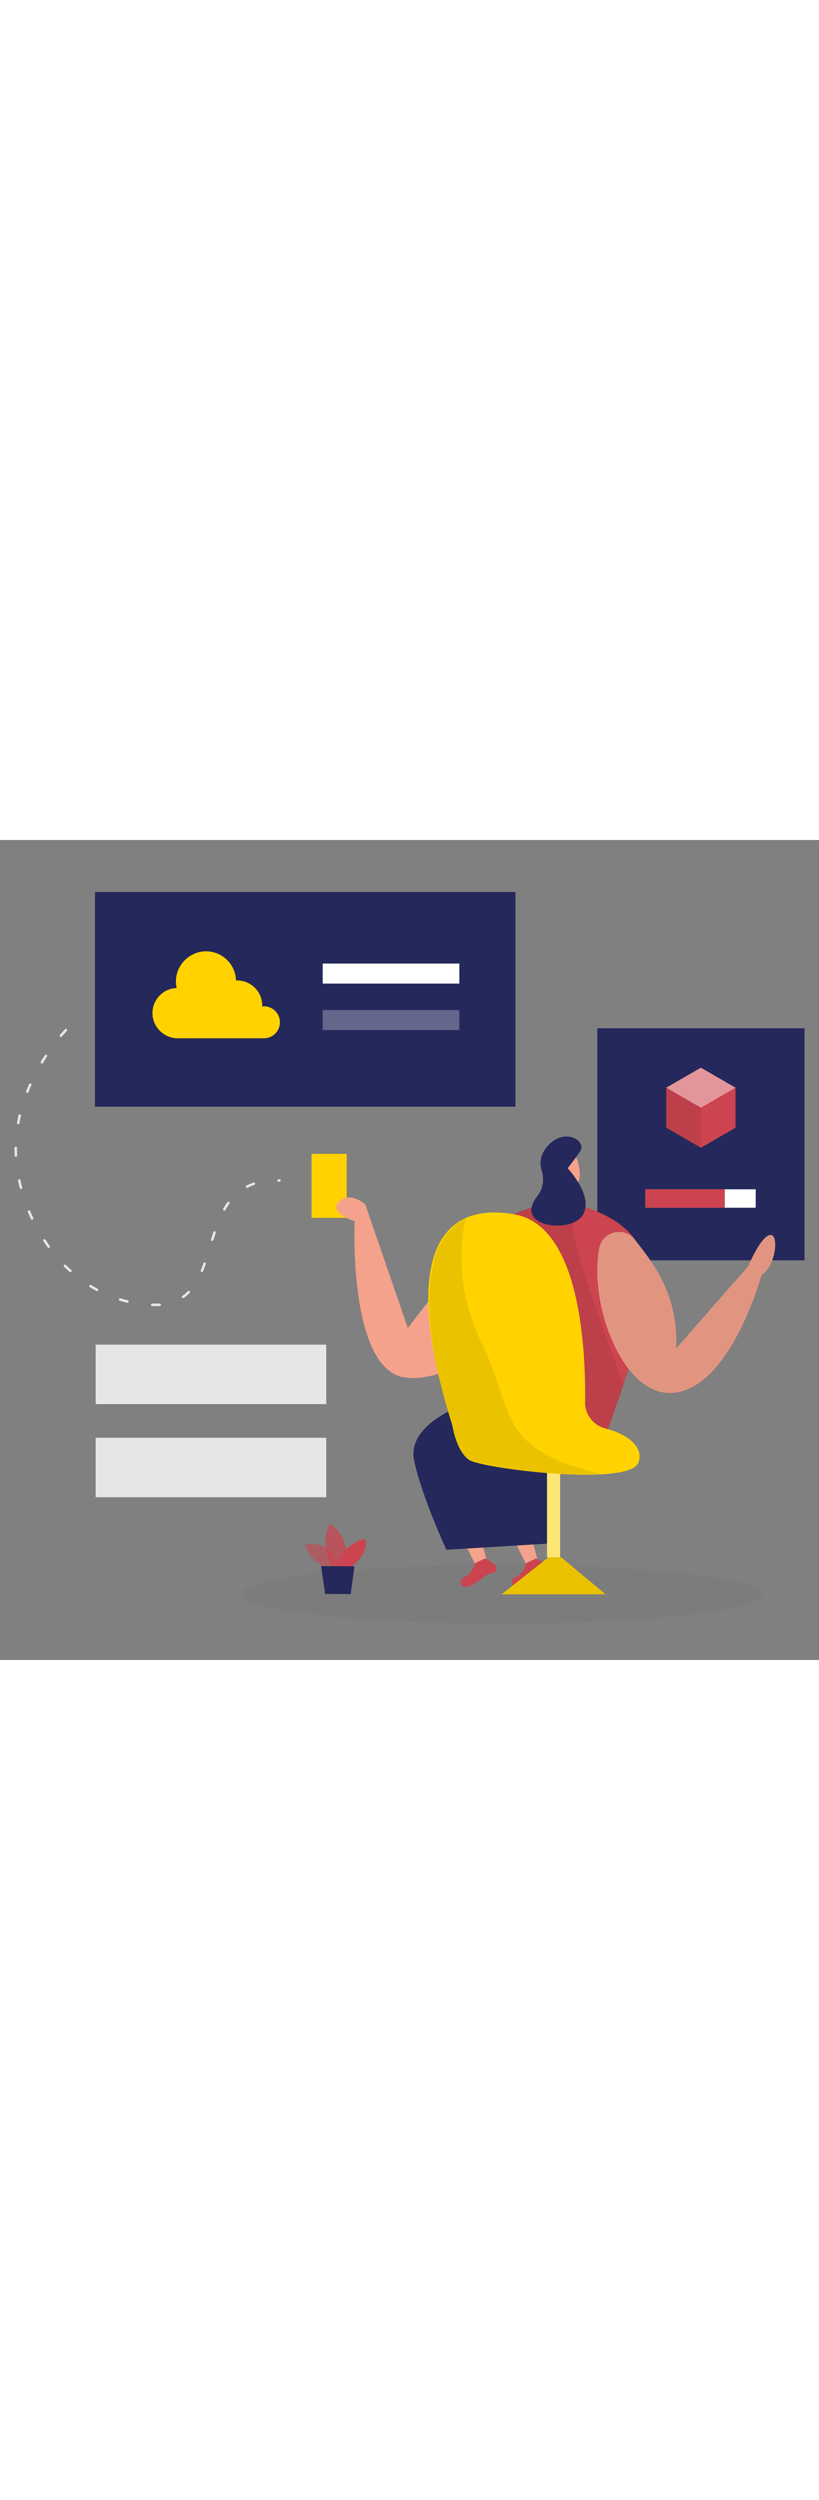 <svg id="_0518_data_processing" xmlns="http://www.w3.org/2000/svg" viewBox="0 0 500 500" data-imageid="data-processing-1-76" imageName="Data Processing 1" class="illustrations_image" style="width: 164px;"><rect x="0" y="0" width="500" height="500" fill="#808080" stroke="none"/><defs><style>.cls-1_data-processing-1-76,.cls-2_data-processing-1-76,.cls-3_data-processing-1-76,.cls-4_data-processing-1-76{fill:#fff;}.cls-5_data-processing-1-76{fill:#f4a28c;}.cls-6_data-processing-1-76{opacity:.03;}.cls-6_data-processing-1-76,.cls-7_data-processing-1-76{fill:#000001;}.cls-8_data-processing-1-76{fill:#e6e6e6;}.cls-2_data-processing-1-76{opacity:.29;}.cls-3_data-processing-1-76{opacity:.44;}.cls-9_data-processing-1-76{opacity:.58;}.cls-9_data-processing-1-76,.cls-10_data-processing-1-76,.cls-11_data-processing-1-76{fill:#68e1fd;}.cls-4_data-processing-1-76{opacity:.46;}.cls-12_data-processing-1-76{fill:#24285b;}.cls-7_data-processing-1-76{opacity:.08;}.cls-10_data-processing-1-76{opacity:.73;}.cls-13_data-processing-1-76{fill:#ffd200;}</style></defs><ellipse id="bg_data-processing-1-76" class="cls-6_data-processing-1-76" cx="306.64" cy="459.97" rx="159.07" ry="17.9"/><g id="plant_data-processing-1-76"><path class="cls-9_data-processing-1-76 targetColor" d="m201.19,444.29s-12.22-3.34-14.88-14.71c0,0,18.93-3.83,19.47,15.72l-4.59-1.01Z" style="fill: rgb(204, 68, 79);"/><path class="cls-10_data-processing-1-76 targetColor" d="m202.69,443.08s-8.54-13.5-1.02-26.12c0,0,14.4,9.14,8,26.15l-6.98-.03Z" style="fill: rgb(204, 68, 79);"/><path class="cls-11_data-processing-1-76 targetColor" d="m204.89,443.09s4.51-14.25,18.15-16.95c0,0,2.56,9.26-8.83,16.99l-9.32-.04Z" style="fill: rgb(204, 68, 79);"/><polygon class="cls-12_data-processing-1-76" points="196.03 442.77 198.51 459.72 214.11 459.79 216.41 442.86 196.03 442.77"/></g><g id="cube_data-processing-1-76"><rect class="cls-12_data-processing-1-76" x="364.64" y="114.8" width="126.49" height="141.5" transform="translate(855.78 371.1) rotate(-180)"/><polygon class="cls-11_data-processing-1-76 targetColor" points="449.04 151.03 427.89 138.83 406.74 151.03 406.74 175.45 427.89 187.66 449.04 175.45 449.04 151.03" style="fill: rgb(204, 68, 79);"/><polygon class="cls-7_data-processing-1-76" points="406.74 151.03 427.89 163.24 427.89 187.66 406.74 175.45 406.74 151.03"/><polygon class="cls-3_data-processing-1-76" points="427.89 163.24 449.04 151.03 427.89 138.83 406.74 151.03 427.89 163.24"/><rect class="cls-1_data-processing-1-76" x="393.98" y="212.99" width="67.38" height="11.24"/><rect class="cls-11_data-processing-1-76 targetColor" x="393.98" y="212.99" width="48.51" height="11.24" style="fill: rgb(204, 68, 79);"/></g><g id="cloud_data-processing-1-76"><rect class="cls-12_data-processing-1-76" x="57.97" y="31.75" width="256.7" height="130.87"/><path class="cls-13_data-processing-1-76" d="m161.16,101.42c-.36,0-.72.02-1.08.06,0-.17.01-.34.01-.51,0-8.47-6.87-15.34-15.34-15.34-.22,0-.43,0-.65.02-.31-9.87-8.4-17.77-18.34-17.77s-18.36,8.22-18.36,18.36c0,1.38.16,2.72.44,4.01-8.2.3-14.76,7.05-14.76,15.32s6.87,15.34,15.34,15.34h52.73c5.38,0,9.75-4.36,9.75-9.75s-4.36-9.75-9.75-9.75Z"/><rect class="cls-1_data-processing-1-76" x="197.01" y="75.34" width="83.43" height="12.21"/><rect class="cls-2_data-processing-1-76" x="197.01" y="103.68" width="83.43" height="12.21"/></g><path id="line_data-processing-1-76" class="cls-8_data-processing-1-76" d="m94.73,284.25c-.48,0-.97,0-1.46-.02h-.37c-.42-.03-.75-.39-.74-.81.01-.42.4-.73.79-.74h.37c1.44.06,2.82.03,4.14-.06.45-.01.79.29.82.71.03.42-.29.79-.71.82-.91.06-1.86.09-2.83.09Zm-16.97-2.08c-.06,0-.12,0-.18-.02-1.49-.35-3-.76-4.48-1.21-.41-.12-.64-.55-.51-.96.12-.4.55-.64.96-.51,1.45.44,2.93.84,4.39,1.19.41.1.67.51.57.92-.08.35-.4.59-.75.59Zm34.02-2.79c-.24,0-.48-.11-.63-.32-.25-.34-.17-.82.18-1.07,1.18-.84,2.31-1.81,3.36-2.89.3-.3.78-.31,1.08-.01.3.3.31.78.01,1.08-1.12,1.15-2.32,2.18-3.57,3.07-.13.1-.29.14-.44.14Zm-52.59-4.3c-.12,0-.25-.03-.36-.09-1.36-.74-2.71-1.52-4.02-2.32-.36-.22-.47-.7-.25-1.06s.69-.47,1.06-.25c1.28.79,2.61,1.56,3.95,2.28.37.2.51.67.31,1.04-.14.26-.4.4-.68.4Zm-16.22-11.51c-.18,0-.37-.07-.51-.2-1.13-1.02-2.26-2.1-3.36-3.2-.3-.3-.3-.79,0-1.08s.79-.3,1.08,0c1.08,1.08,2.2,2.14,3.31,3.14.31.28.34.77.05,1.08-.15.17-.36.25-.57.25Zm80.28-.14c-.1,0-.2-.02-.3-.06-.39-.16-.58-.61-.41-1,.55-1.31,1.08-2.71,1.64-4.26.14-.4.58-.6.98-.46.4.14.61.58.46.98-.57,1.58-1.11,3-1.67,4.34-.12.3-.41.47-.71.47Zm-93.54-14.71c-.24,0-.47-.11-.62-.32-.89-1.22-1.77-2.51-2.63-3.81-.23-.36-.14-.83.22-1.06.36-.23.83-.13,1.06.22.85,1.29,1.72,2.55,2.6,3.76.25.34.17.82-.17,1.07-.14.1-.29.15-.45.15Zm99.85-4.24c-.08,0-.15-.01-.23-.03-.4-.13-.63-.56-.5-.96.46-1.47.93-2.95,1.41-4.41.13-.4.57-.62.97-.49.4.13.62.57.49.97-.48,1.45-.95,2.91-1.4,4.38-.1.33-.41.54-.73.54Zm-109.96-12.93c-.29,0-.56-.16-.7-.44-.66-1.4-1.29-2.82-1.88-4.24-.16-.39.02-.84.41-1,.39-.16.84.02,1,.41.59,1.4,1.21,2.79,1.86,4.18.18.38.01.84-.37,1.02-.1.05-.22.07-.33.07Zm117.35-5.57c-.13,0-.26-.03-.38-.1-.37-.21-.5-.68-.29-1.05.8-1.4,1.64-2.73,2.51-3.94.25-.34.73-.42,1.07-.18.34.25.42.73.18,1.07-.84,1.17-1.65,2.45-2.42,3.81-.14.25-.4.39-.67.39Zm-124.15-13.16c-.34,0-.65-.23-.74-.57-.39-1.49-.75-3.01-1.07-4.51-.09-.41.17-.82.59-.91.42-.08.82.18.91.59.32,1.48.67,2.98,1.06,4.44.11.41-.14.83-.55.94-.07.02-.13.03-.19.03Zm138-.68c-.28,0-.55-.15-.69-.42-.19-.38-.04-.84.34-1.03,1.36-.69,2.81-1.29,4.32-1.8.4-.14.84.08.97.48.14.4-.08.84-.48.97-1.44.49-2.82,1.06-4.12,1.72-.11.06-.23.08-.34.08Zm19.8-3.77h-.52c-.42-.02-.76-.37-.75-.79s.35-.8.78-.75h.52c.42.03.75.39.74.81-.01.42-.36.74-.77.74Zm-160.88-15.22c-.41,0-.75-.32-.77-.73-.06-1.31-.09-2.6-.09-3.89v-.75c0-.42.35-.76.77-.76h0c.42,0,.76.35.76.77v.74c0,1.26.02,2.54.08,3.82.02.42-.31.78-.73.8-.01,0-.02,0-.04,0Zm1.39-19.85s-.09,0-.14-.01c-.42-.08-.69-.48-.62-.89.28-1.51.6-3.04.95-4.54.1-.41.51-.67.92-.57.41.1.67.51.57.92-.35,1.48-.66,2.98-.93,4.47-.07.37-.39.63-.75.63Zm5.56-19.12c-.09,0-.19-.02-.28-.05-.39-.16-.59-.6-.43-1,.58-1.46,1.18-2.88,1.8-4.27.17-.39.63-.56,1.01-.39.39.17.56.63.39,1.01-.61,1.37-1.2,2.78-1.78,4.22-.12.3-.41.48-.71.48Zm8.9-17.84c-.13,0-.27-.04-.4-.11-.36-.22-.48-.69-.26-1.05.83-1.37,1.65-2.68,2.47-3.92.23-.35.71-.45,1.06-.22.36.23.45.71.22,1.06-.8,1.23-1.62,2.52-2.44,3.88-.14.24-.4.37-.66.37Zm11.61-16.23c-.18,0-.35-.06-.5-.18-.32-.27-.36-.76-.09-1.08,1.9-2.24,3.08-3.43,3.13-3.48.3-.3.78-.31,1.08,0,.3.3.3.78,0,1.08-.01.01-1.19,1.21-3.05,3.4-.15.18-.37.27-.59.27Z"/><g id="person_data-processing-1-76"><rect class="cls-13_data-processing-1-76" x="190.21" y="191.39" width="21.45" height="39.03"/><path class="cls-5_data-processing-1-76" d="m285.2,250.68l-36.22,46.87-26.06-75.51s-9.62-8.17-16.04-1.44c-6.41,6.73,9.62,11.86,9.62,11.86,0,0-3.85,87.2,28.86,94.91,25.44,6,86.37-27.59,81.04-66.35-2.76-20.04-28.85-26.34-41.21-10.34Z"/><polygon class="cls-5_data-processing-1-76" points="351.85 211 349.61 223.93 337.96 224.78 345.05 204.09 351.85 211"/><path class="cls-5_data-processing-1-76" d="m340.46,191.88c4.32-3.56,10.88-1.23,12.32,4.18,1.58,5.93,2.66,14.6-4.21,15.31-10.52,1.08-12.36-12.49-12.36-12.49,0,0,.98-4.3,4.25-7Z"/><path class="cls-5_data-processing-1-76" d="m342.49,201.64s-1.09-2.72-3.25-.85c-2.16,1.87.73,4.88,2.41,4.25,1.68-.63.84-3.4.84-3.4Z"/><path class="cls-11_data-processing-1-76 targetColor" d="m306.97,231.05s28.05-15.57,53.02-6.26c45.44,16.95,42.95,47.41,11.03,134.71l-41.85.23-22.21-128.68Z" style="fill: rgb(204, 68, 79);"/><path class="cls-7_data-processing-1-76" d="m349.89,222.29s-2.69,6.64,1.95,25.98c4.65,19.34,28.72,84.11,28.72,84.11l-9.54,27.12h-15.22s-46.8-129.48-46.8-129.48c0,0,21.17-10.97,40.89-7.73Z"/><path class="cls-12_data-processing-1-76" d="m328.02,217.23c3.48-4.42,4.38-10.34,2.67-15.7-1.28-4.04-1.2-9.22,3.4-14.66,10.17-12.05,24.69-3.55,19.88,3.31-4.81,6.86-7.45,9.96-7.45,9.96,0,0,17.55,18.45,8.4,29.7-8.14,10-41.39,5.79-26.9-12.61Z"/><polygon class="cls-5_data-processing-1-76" points="268.61 398.33 290.53 442.52 297.67 441.11 284.03 390.69 268.61 398.33"/><path class="cls-11_data-processing-1-76 targetColor" d="m289.95,441.03s-1.47,6.39-6.27,8.38c-4.8,1.99-2.34,8.95,4.88,4.69,2.76-1.63,4.85-3.18,6.39-4.49,1.83-1.55,4.11-2.36,6.47-2.79.74-.14,1.41-.64,1.74-1.88.95-3.53-7.06-6.83-7.06-6.83l-6.16,2.92Z" style="fill: rgb(204, 68, 79);"/><polygon class="cls-5_data-processing-1-76" points="299.73 398.33 321.65 442.52 328.79 441.11 315.15 390.69 299.73 398.33"/><path class="cls-11_data-processing-1-76 targetColor" d="m321.07,441.03s-1.47,6.39-6.27,8.38c-4.8,1.99-2.34,8.95,4.88,4.69,2.76-1.63,4.85-3.18,6.39-4.49,1.83-1.55,4.11-2.36,6.47-2.79.74-.14,1.41-.64,1.74-1.88.95-3.53-7.06-6.83-7.06-6.83l-6.16,2.92Z" style="fill: rgb(204, 68, 79);"/><path class="cls-12_data-processing-1-76" d="m281.21,345.12s-32.76,11.71-28.43,32.98c4.33,21.28,19.72,54.68,19.72,54.68l66.51-4.03s-15.95-58.38,18.21-60.01l4.53-11.76-80.54-11.87Z"/><rect class="cls-13_data-processing-1-76" x="333.97" y="368.74" width="7.97" height="68.71"/><rect class="cls-4_data-processing-1-76" x="333.97" y="368.74" width="7.97" height="68.71"/><polygon class="cls-13_data-processing-1-76" points="334.73 437.46 306.21 459.96 369.71 459.96 342.71 437.46 334.73 437.46"/><polygon class="cls-7_data-processing-1-76" points="334.73 437.46 306.21 459.96 369.71 459.96 342.71 437.46 334.73 437.46"/><path class="cls-13_data-processing-1-76" d="m369.79,358.89c-7.43-1.88-12.71-8.41-12.6-16.07.44-31.92-2.83-107.25-42.9-114.51-50.99-9.23-67.93,34.6-38.13,128.68,0,0,2.37,15.49,10.06,20.89,7.7,5.4,97.14,16.48,103.4,2.03,3.7-8.54-4.8-17.21-19.82-21.02Z"/><path class="cls-5_data-processing-1-76" d="m387.45,243.57c10.7,13.51,26.93,33.41,25.36,66.45l44.01-50.12s7.21-17.69,13.1-19c5.9-1.31,3.84,19-4.96,24.24,0,0-19.28,70.75-55.31,72.06-29.53,1.07-50.3-53.86-43.82-88.27,1.93-10.25,15.14-13.53,21.61-5.36Z"/><path class="cls-7_data-processing-1-76" d="m387.45,243.57c10.7,13.51,26.93,33.41,25.36,66.45l44.01-50.12s7.21-17.69,13.1-19c5.9-1.31,3.84,19-4.96,24.24,0,0-19.28,70.75-55.31,72.06-29.53,1.07-50.3-53.86-43.82-88.27,1.93-10.25,15.14-13.53,21.61-5.36Z"/><path class="cls-7_data-processing-1-76" d="m284.47,230.41s-10.67,35.13,9.72,76.66c20.39,41.53,7.9,64.53,73.71,79.68,0,0-46.67,1.72-81.69-8.88,0,0-4.97-2.16-9.57-18.38,0,0-37.27-106.51,7.83-129.08Z"/></g><g id="panels_data-processing-1-76"><rect class="cls-8_data-processing-1-76" x="58.4" y="307.71" width="140.78" height="36.28"/><rect class="cls-8_data-processing-1-76" x="58.4" y="364.49" width="140.78" height="36.28"/></g></svg>